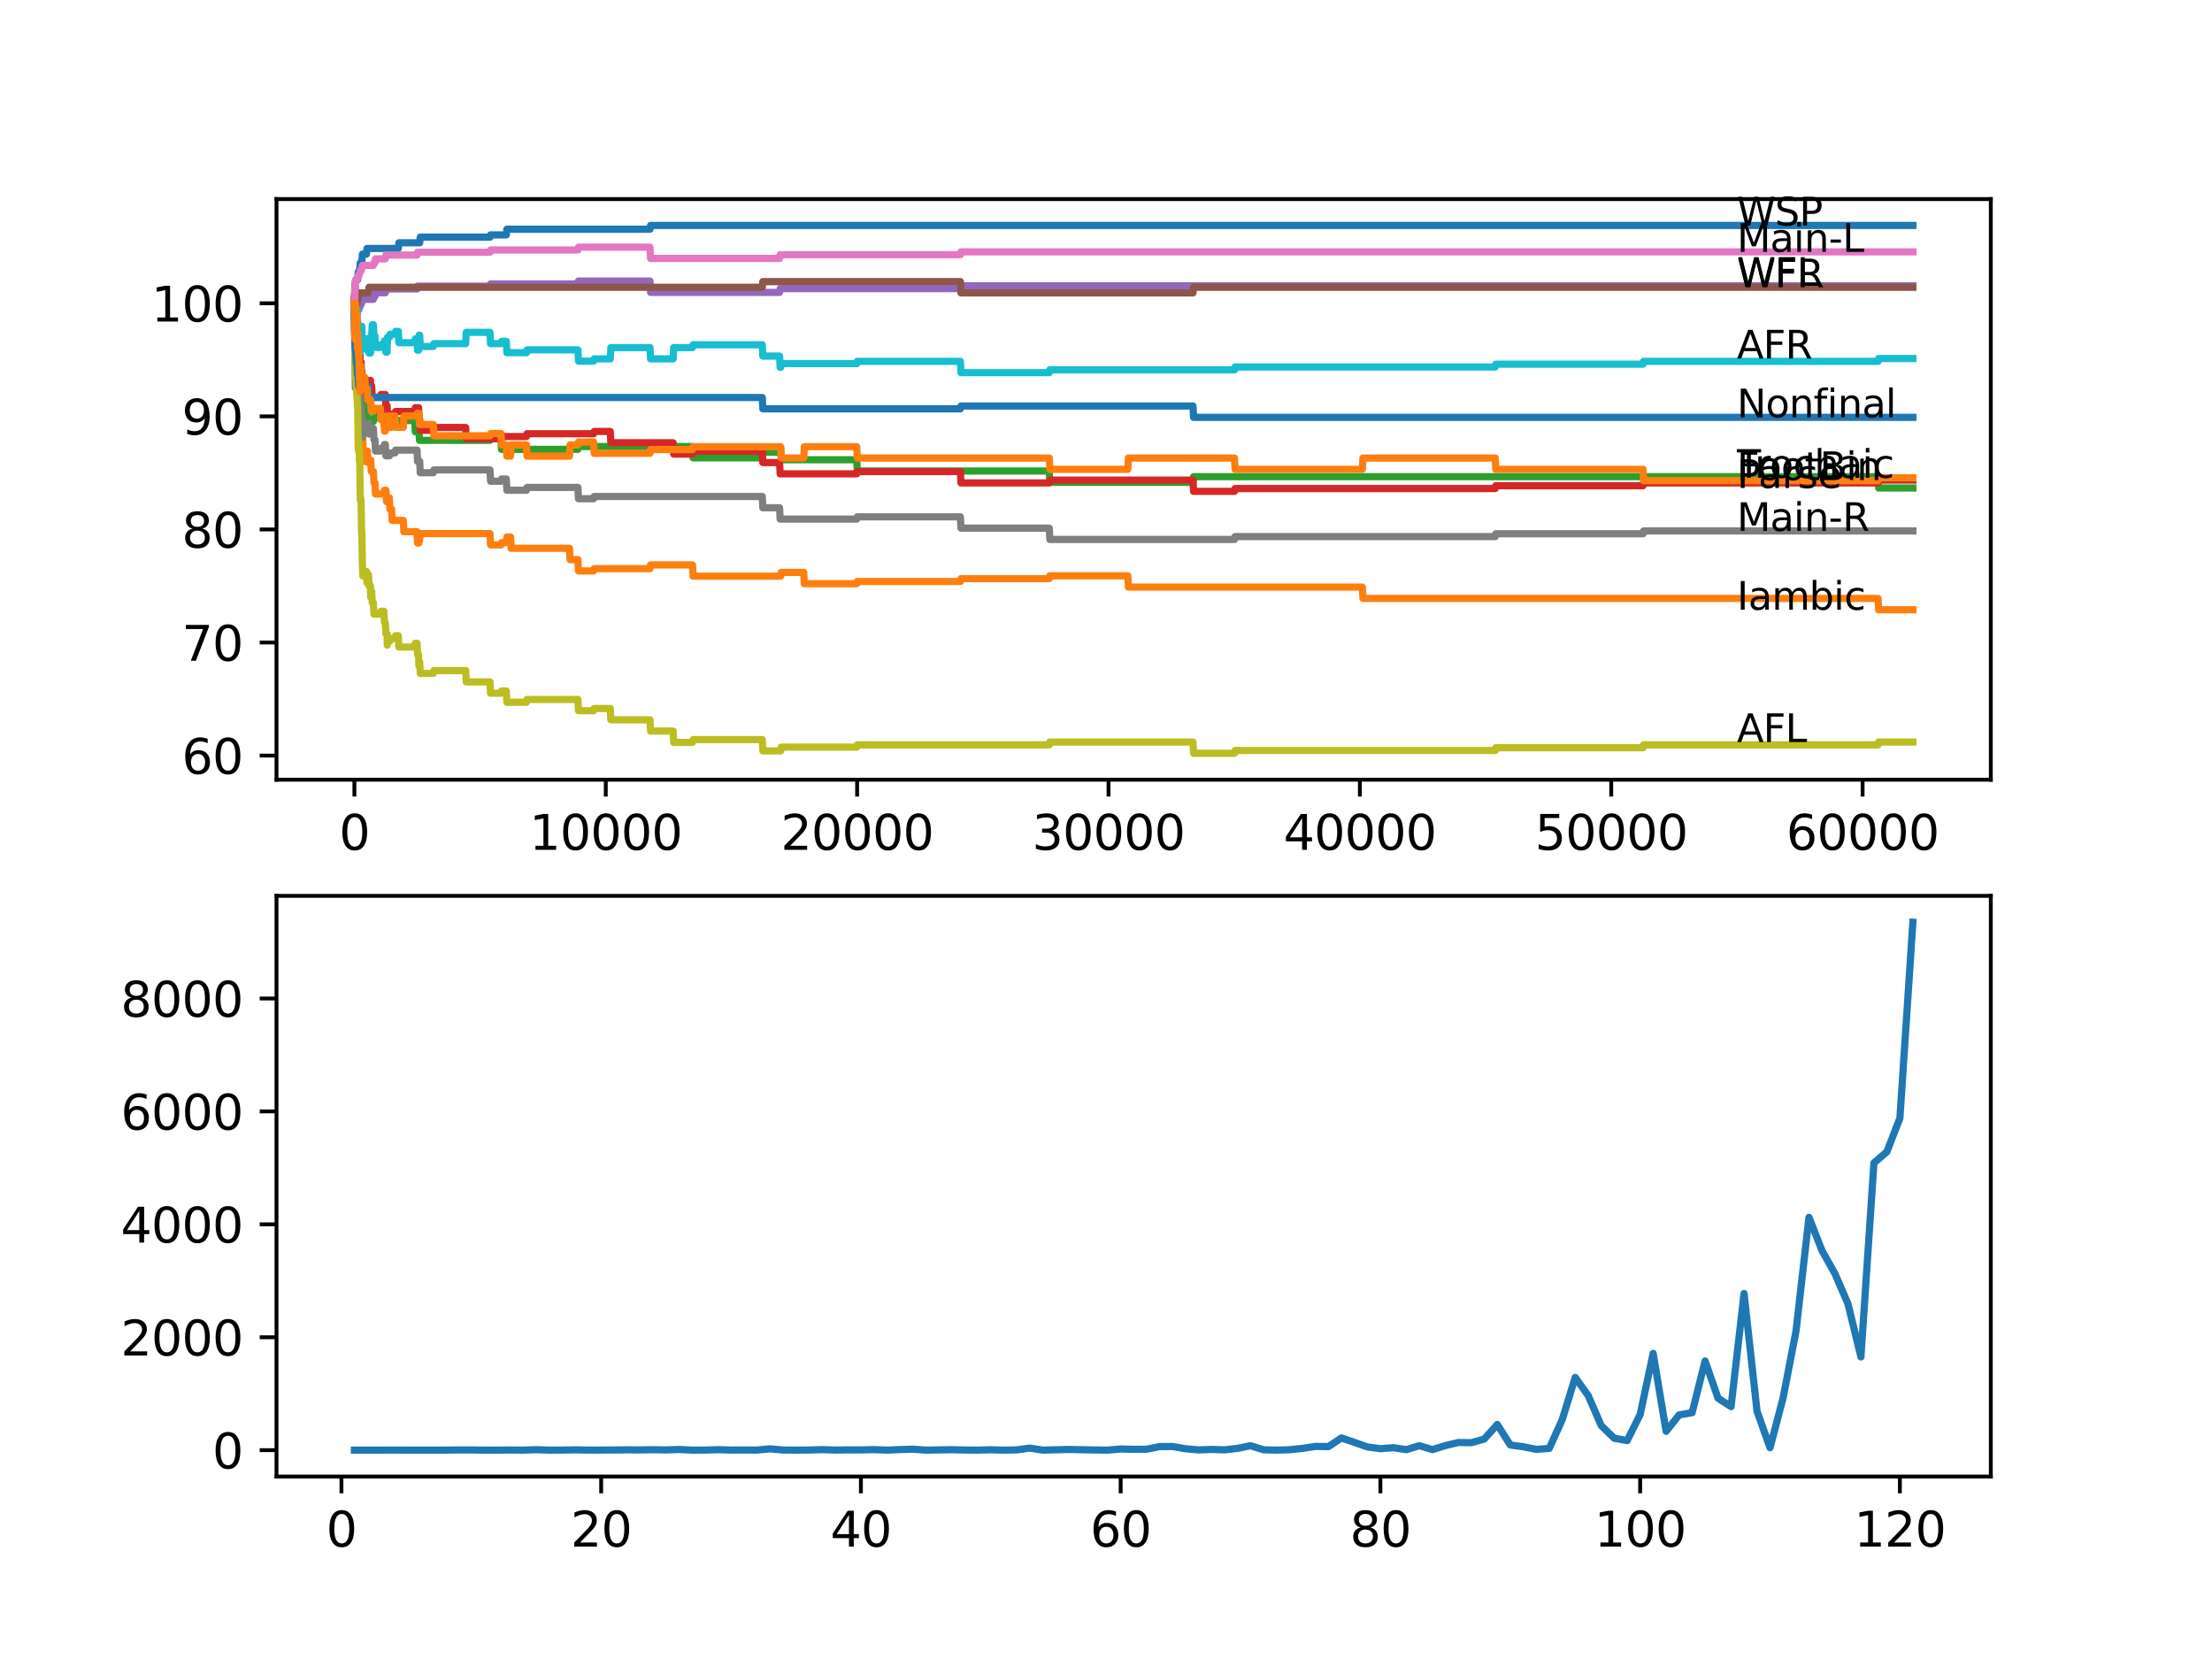 <?xml version="1.0" encoding="utf-8" standalone="no"?>
<!DOCTYPE svg PUBLIC "-//W3C//DTD SVG 1.1//EN"
  "http://www.w3.org/Graphics/SVG/1.1/DTD/svg11.dtd">
<svg xmlns:xlink="http://www.w3.org/1999/xlink" width="460.8pt" height="345.6pt" viewBox="0 0 460.8 345.6" xmlns="http://www.w3.org/2000/svg" version="1.1">
 <defs>
  <style type="text/css">*{stroke-linejoin: round; stroke-linecap: butt}</style>
 </defs>
 <g id="figure_1">
  <g id="patch_1">
   <path d="M 0 345.6 
L 460.8 345.6 
L 460.8 0 
L 0 0 
z
" style="fill: #ffffff"/>
  </g>
  <g id="axes_1">
   <g id="patch_2">
    <path d="M 57.6 162.432 
L 414.72 162.432 
L 414.72 41.472 
L 57.6 41.472 
z
" style="fill: #ffffff"/>
   </g>
   <g id="matplotlib.axis_1">
    <g id="xtick_1">
     <g id="line2d_1">
      <defs>
       <path id="m6dbc48b262" d="M 0 0 
L 0 3.5 
" style="stroke: #000000; stroke-width: 0.8"/>
      </defs>
      <g>
       <use xlink:href="#m6dbc48b262" x="73.827" y="162.432" style="stroke: #000000; stroke-width: 0.8"/>
      </g>
     </g>
     <g id="text_1">
      <!-- 0 -->
      <g transform="translate(70.646 177.03)scale(0.1 -0.1)">
       <defs>
        <path id="DejaVuSans-30" d="M 2034 4250 
Q 1547 4250 1301 3770 
Q 1056 3291 1056 2328 
Q 1056 1369 1301 889 
Q 1547 409 2034 409 
Q 2525 409 2770 889 
Q 3016 1369 3016 2328 
Q 3016 3291 2770 3770 
Q 2525 4250 2034 4250 
z
M 2034 4750 
Q 2819 4750 3233 4129 
Q 3647 3509 3647 2328 
Q 3647 1150 3233 529 
Q 2819 -91 2034 -91 
Q 1250 -91 836 529 
Q 422 1150 422 2328 
Q 422 3509 836 4129 
Q 1250 4750 2034 4750 
z
" transform="scale(0.016)"/>
       </defs>
       <use xlink:href="#DejaVuSans-30"/>
      </g>
     </g>
    </g>
    <g id="xtick_2">
     <g id="line2d_2">
      <g>
       <use xlink:href="#m6dbc48b262" x="126.192" y="162.432" style="stroke: #000000; stroke-width: 0.8"/>
      </g>
     </g>
     <g id="text_2">
      <!-- 10000 -->
      <g transform="translate(110.286 177.03)scale(0.1 -0.1)">
       <defs>
        <path id="DejaVuSans-31" d="M 794 531 
L 1825 531 
L 1825 4091 
L 703 3866 
L 703 4441 
L 1819 4666 
L 2450 4666 
L 2450 531 
L 3481 531 
L 3481 0 
L 794 0 
L 794 531 
z
" transform="scale(0.016)"/>
       </defs>
       <use xlink:href="#DejaVuSans-31"/>
       <use xlink:href="#DejaVuSans-30" x="63.623"/>
       <use xlink:href="#DejaVuSans-30" x="127.246"/>
       <use xlink:href="#DejaVuSans-30" x="190.869"/>
       <use xlink:href="#DejaVuSans-30" x="254.492"/>
      </g>
     </g>
    </g>
    <g id="xtick_3">
     <g id="line2d_3">
      <g>
       <use xlink:href="#m6dbc48b262" x="178.556" y="162.432" style="stroke: #000000; stroke-width: 0.8"/>
      </g>
     </g>
     <g id="text_3">
      <!-- 20000 -->
      <g transform="translate(162.65 177.03)scale(0.1 -0.1)">
       <defs>
        <path id="DejaVuSans-32" d="M 1228 531 
L 3431 531 
L 3431 0 
L 469 0 
L 469 531 
Q 828 903 1448 1529 
Q 2069 2156 2228 2338 
Q 2531 2678 2651 2914 
Q 2772 3150 2772 3378 
Q 2772 3750 2511 3984 
Q 2250 4219 1831 4219 
Q 1534 4219 1204 4116 
Q 875 4013 500 3803 
L 500 4441 
Q 881 4594 1212 4672 
Q 1544 4750 1819 4750 
Q 2544 4750 2975 4387 
Q 3406 4025 3406 3419 
Q 3406 3131 3298 2873 
Q 3191 2616 2906 2266 
Q 2828 2175 2409 1742 
Q 1991 1309 1228 531 
z
" transform="scale(0.016)"/>
       </defs>
       <use xlink:href="#DejaVuSans-32"/>
       <use xlink:href="#DejaVuSans-30" x="63.623"/>
       <use xlink:href="#DejaVuSans-30" x="127.246"/>
       <use xlink:href="#DejaVuSans-30" x="190.869"/>
       <use xlink:href="#DejaVuSans-30" x="254.492"/>
      </g>
     </g>
    </g>
    <g id="xtick_4">
     <g id="line2d_4">
      <g>
       <use xlink:href="#m6dbc48b262" x="230.921" y="162.432" style="stroke: #000000; stroke-width: 0.8"/>
      </g>
     </g>
     <g id="text_4">
      <!-- 30000 -->
      <g transform="translate(215.015 177.03)scale(0.1 -0.1)">
       <defs>
        <path id="DejaVuSans-33" d="M 2597 2516 
Q 3050 2419 3304 2112 
Q 3559 1806 3559 1356 
Q 3559 666 3084 287 
Q 2609 -91 1734 -91 
Q 1441 -91 1130 -33 
Q 819 25 488 141 
L 488 750 
Q 750 597 1062 519 
Q 1375 441 1716 441 
Q 2309 441 2620 675 
Q 2931 909 2931 1356 
Q 2931 1769 2642 2001 
Q 2353 2234 1838 2234 
L 1294 2234 
L 1294 2753 
L 1863 2753 
Q 2328 2753 2575 2939 
Q 2822 3125 2822 3475 
Q 2822 3834 2567 4026 
Q 2313 4219 1838 4219 
Q 1578 4219 1281 4162 
Q 984 4106 628 3988 
L 628 4550 
Q 988 4650 1302 4700 
Q 1616 4750 1894 4750 
Q 2613 4750 3031 4423 
Q 3450 4097 3450 3541 
Q 3450 3153 3228 2886 
Q 3006 2619 2597 2516 
z
" transform="scale(0.016)"/>
       </defs>
       <use xlink:href="#DejaVuSans-33"/>
       <use xlink:href="#DejaVuSans-30" x="63.623"/>
       <use xlink:href="#DejaVuSans-30" x="127.246"/>
       <use xlink:href="#DejaVuSans-30" x="190.869"/>
       <use xlink:href="#DejaVuSans-30" x="254.492"/>
      </g>
     </g>
    </g>
    <g id="xtick_5">
     <g id="line2d_5">
      <g>
       <use xlink:href="#m6dbc48b262" x="283.285" y="162.432" style="stroke: #000000; stroke-width: 0.8"/>
      </g>
     </g>
     <g id="text_5">
      <!-- 40000 -->
      <g transform="translate(267.379 177.03)scale(0.1 -0.1)">
       <defs>
        <path id="DejaVuSans-34" d="M 2419 4116 
L 825 1625 
L 2419 1625 
L 2419 4116 
z
M 2253 4666 
L 3047 4666 
L 3047 1625 
L 3713 1625 
L 3713 1100 
L 3047 1100 
L 3047 0 
L 2419 0 
L 2419 1100 
L 313 1100 
L 313 1709 
L 2253 4666 
z
" transform="scale(0.016)"/>
       </defs>
       <use xlink:href="#DejaVuSans-34"/>
       <use xlink:href="#DejaVuSans-30" x="63.623"/>
       <use xlink:href="#DejaVuSans-30" x="127.246"/>
       <use xlink:href="#DejaVuSans-30" x="190.869"/>
       <use xlink:href="#DejaVuSans-30" x="254.492"/>
      </g>
     </g>
    </g>
    <g id="xtick_6">
     <g id="line2d_6">
      <g>
       <use xlink:href="#m6dbc48b262" x="335.65" y="162.432" style="stroke: #000000; stroke-width: 0.8"/>
      </g>
     </g>
     <g id="text_6">
      <!-- 50000 -->
      <g transform="translate(319.744 177.03)scale(0.1 -0.1)">
       <defs>
        <path id="DejaVuSans-35" d="M 691 4666 
L 3169 4666 
L 3169 4134 
L 1269 4134 
L 1269 2991 
Q 1406 3038 1543 3061 
Q 1681 3084 1819 3084 
Q 2600 3084 3056 2656 
Q 3513 2228 3513 1497 
Q 3513 744 3044 326 
Q 2575 -91 1722 -91 
Q 1428 -91 1123 -41 
Q 819 9 494 109 
L 494 744 
Q 775 591 1075 516 
Q 1375 441 1709 441 
Q 2250 441 2565 725 
Q 2881 1009 2881 1497 
Q 2881 1984 2565 2268 
Q 2250 2553 1709 2553 
Q 1456 2553 1204 2497 
Q 953 2441 691 2322 
L 691 4666 
z
" transform="scale(0.016)"/>
       </defs>
       <use xlink:href="#DejaVuSans-35"/>
       <use xlink:href="#DejaVuSans-30" x="63.623"/>
       <use xlink:href="#DejaVuSans-30" x="127.246"/>
       <use xlink:href="#DejaVuSans-30" x="190.869"/>
       <use xlink:href="#DejaVuSans-30" x="254.492"/>
      </g>
     </g>
    </g>
    <g id="xtick_7">
     <g id="line2d_7">
      <g>
       <use xlink:href="#m6dbc48b262" x="388.014" y="162.432" style="stroke: #000000; stroke-width: 0.8"/>
      </g>
     </g>
     <g id="text_7">
      <!-- 60000 -->
      <g transform="translate(372.108 177.03)scale(0.1 -0.1)">
       <defs>
        <path id="DejaVuSans-36" d="M 2113 2584 
Q 1688 2584 1439 2293 
Q 1191 2003 1191 1497 
Q 1191 994 1439 701 
Q 1688 409 2113 409 
Q 2538 409 2786 701 
Q 3034 994 3034 1497 
Q 3034 2003 2786 2293 
Q 2538 2584 2113 2584 
z
M 3366 4563 
L 3366 3988 
Q 3128 4100 2886 4159 
Q 2644 4219 2406 4219 
Q 1781 4219 1451 3797 
Q 1122 3375 1075 2522 
Q 1259 2794 1537 2939 
Q 1816 3084 2150 3084 
Q 2853 3084 3261 2657 
Q 3669 2231 3669 1497 
Q 3669 778 3244 343 
Q 2819 -91 2113 -91 
Q 1303 -91 875 529 
Q 447 1150 447 2328 
Q 447 3434 972 4092 
Q 1497 4750 2381 4750 
Q 2619 4750 2861 4703 
Q 3103 4656 3366 4563 
z
" transform="scale(0.016)"/>
       </defs>
       <use xlink:href="#DejaVuSans-36"/>
       <use xlink:href="#DejaVuSans-30" x="63.623"/>
       <use xlink:href="#DejaVuSans-30" x="127.246"/>
       <use xlink:href="#DejaVuSans-30" x="190.869"/>
       <use xlink:href="#DejaVuSans-30" x="254.492"/>
      </g>
     </g>
    </g>
   </g>
   <g id="matplotlib.axis_2">
    <g id="ytick_1">
     <g id="line2d_8">
      <defs>
       <path id="mf2c60584d6" d="M 0 0 
L -3.5 0 
" style="stroke: #000000; stroke-width: 0.8"/>
      </defs>
      <g>
       <use xlink:href="#mf2c60584d6" x="57.6" y="157.405" style="stroke: #000000; stroke-width: 0.8"/>
      </g>
     </g>
     <g id="text_8">
      <!-- 60 -->
      <g transform="translate(37.875 161.204)scale(0.1 -0.1)">
       <use xlink:href="#DejaVuSans-36"/>
       <use xlink:href="#DejaVuSans-30" x="63.623"/>
      </g>
     </g>
    </g>
    <g id="ytick_2">
     <g id="line2d_9">
      <g>
       <use xlink:href="#mf2c60584d6" x="57.6" y="133.85" style="stroke: #000000; stroke-width: 0.8"/>
      </g>
     </g>
     <g id="text_9">
      <!-- 70 -->
      <g transform="translate(37.875 137.649)scale(0.1 -0.1)">
       <defs>
        <path id="DejaVuSans-37" d="M 525 4666 
L 3525 4666 
L 3525 4397 
L 1831 0 
L 1172 0 
L 2766 4134 
L 525 4134 
L 525 4666 
z
" transform="scale(0.016)"/>
       </defs>
       <use xlink:href="#DejaVuSans-37"/>
       <use xlink:href="#DejaVuSans-30" x="63.623"/>
      </g>
     </g>
    </g>
    <g id="ytick_3">
     <g id="line2d_10">
      <g>
       <use xlink:href="#mf2c60584d6" x="57.6" y="110.294" style="stroke: #000000; stroke-width: 0.8"/>
      </g>
     </g>
     <g id="text_10">
      <!-- 80 -->
      <g transform="translate(37.875 114.094)scale(0.1 -0.1)">
       <defs>
        <path id="DejaVuSans-38" d="M 2034 2216 
Q 1584 2216 1326 1975 
Q 1069 1734 1069 1313 
Q 1069 891 1326 650 
Q 1584 409 2034 409 
Q 2484 409 2743 651 
Q 3003 894 3003 1313 
Q 3003 1734 2745 1975 
Q 2488 2216 2034 2216 
z
M 1403 2484 
Q 997 2584 770 2862 
Q 544 3141 544 3541 
Q 544 4100 942 4425 
Q 1341 4750 2034 4750 
Q 2731 4750 3128 4425 
Q 3525 4100 3525 3541 
Q 3525 3141 3298 2862 
Q 3072 2584 2669 2484 
Q 3125 2378 3379 2068 
Q 3634 1759 3634 1313 
Q 3634 634 3220 271 
Q 2806 -91 2034 -91 
Q 1263 -91 848 271 
Q 434 634 434 1313 
Q 434 1759 690 2068 
Q 947 2378 1403 2484 
z
M 1172 3481 
Q 1172 3119 1398 2916 
Q 1625 2713 2034 2713 
Q 2441 2713 2670 2916 
Q 2900 3119 2900 3481 
Q 2900 3844 2670 4047 
Q 2441 4250 2034 4250 
Q 1625 4250 1398 4047 
Q 1172 3844 1172 3481 
z
" transform="scale(0.016)"/>
       </defs>
       <use xlink:href="#DejaVuSans-38"/>
       <use xlink:href="#DejaVuSans-30" x="63.623"/>
      </g>
     </g>
    </g>
    <g id="ytick_4">
     <g id="line2d_11">
      <g>
       <use xlink:href="#mf2c60584d6" x="57.6" y="86.739" style="stroke: #000000; stroke-width: 0.8"/>
      </g>
     </g>
     <g id="text_11">
      <!-- 90 -->
      <g transform="translate(37.875 90.538)scale(0.1 -0.1)">
       <defs>
        <path id="DejaVuSans-39" d="M 703 97 
L 703 672 
Q 941 559 1184 500 
Q 1428 441 1663 441 
Q 2288 441 2617 861 
Q 2947 1281 2994 2138 
Q 2813 1869 2534 1725 
Q 2256 1581 1919 1581 
Q 1219 1581 811 2004 
Q 403 2428 403 3163 
Q 403 3881 828 4315 
Q 1253 4750 1959 4750 
Q 2769 4750 3195 4129 
Q 3622 3509 3622 2328 
Q 3622 1225 3098 567 
Q 2575 -91 1691 -91 
Q 1453 -91 1209 -44 
Q 966 3 703 97 
z
M 1959 2075 
Q 2384 2075 2632 2365 
Q 2881 2656 2881 3163 
Q 2881 3666 2632 3958 
Q 2384 4250 1959 4250 
Q 1534 4250 1286 3958 
Q 1038 3666 1038 3163 
Q 1038 2656 1286 2365 
Q 1534 2075 1959 2075 
z
" transform="scale(0.016)"/>
       </defs>
       <use xlink:href="#DejaVuSans-39"/>
       <use xlink:href="#DejaVuSans-30" x="63.623"/>
      </g>
     </g>
    </g>
    <g id="ytick_5">
     <g id="line2d_12">
      <g>
       <use xlink:href="#mf2c60584d6" x="57.6" y="63.184" style="stroke: #000000; stroke-width: 0.8"/>
      </g>
     </g>
     <g id="text_12">
      <!-- 100 -->
      <g transform="translate(31.512 66.983)scale(0.1 -0.1)">
       <use xlink:href="#DejaVuSans-31"/>
       <use xlink:href="#DejaVuSans-30" x="63.623"/>
       <use xlink:href="#DejaVuSans-30" x="127.246"/>
      </g>
     </g>
    </g>
   </g>
   <g id="line2d_13">
    <path d="M 73.833 62.399 
L 73.843 62.399 
L 73.974 59.062 
L 74 59.062 
L 74.115 58.277 
L 74.513 58.277 
L 74.639 56.628 
L 74.765 56.628 
L 74.88 56.157 
L 74.932 56.157 
L 75.048 54.783 
L 75.257 54.783 
L 75.372 54.312 
L 75.388 54.312 
L 75.508 52.938 
L 76.341 52.938 
L 76.456 51.76 
L 82.981 51.76 
L 83.096 50.582 
L 87.432 50.582 
L 87.547 49.404 
L 102.078 49.404 
L 102.193 48.933 
L 105.471 48.933 
L 105.587 47.755 
L 135.408 47.755 
L 135.523 46.97 
L 398.487 46.97 
L 398.487 46.97 
" clip-path="url(#p2b1408f2a0)" style="fill: none; stroke: #1f77b4; stroke-width: 1.5; stroke-linecap: square"/>
   </g>
   <g id="line2d_14">
    <path d="M 73.833 63.184 
L 73.838 62.006 
L 73.864 69.073 
L 73.927 66.128 
L 74.047 72.41 
L 74.053 72.41 
L 74.173 78.691 
L 74.184 78.691 
L 74.288 77.906 
L 74.372 82.146 
L 74.403 81.557 
L 74.498 81.557 
L 74.519 83.913 
L 74.608 82.264 
L 74.623 82.264 
L 74.65 81.793 
L 74.655 84.148 
L 74.718 83.363 
L 74.765 83.363 
L 74.885 82.421 
L 74.89 82.421 
L 75.011 88.702 
L 75.021 88.702 
L 75.137 91.058 
L 75.215 91.058 
L 75.33 89.801 
L 75.388 89.801 
L 75.393 92.157 
L 75.498 91.372 
L 75.582 91.372 
L 75.702 96.083 
L 76.001 96.083 
L 76.116 95.612 
L 76.341 95.612 
L 76.456 94.434 
L 76.498 94.434 
L 76.566 93.963 
L 76.571 96.318 
L 76.587 96.318 
L 76.598 96.318 
L 76.713 95.847 
L 77.221 95.847 
L 77.336 98.203 
L 77.781 98.203 
L 77.896 100.558 
L 78.111 100.558 
L 78.226 102.914 
L 79.97 102.914 
L 80.085 102.129 
L 80.404 102.129 
L 80.52 104.484 
L 80.682 104.484 
L 80.797 103.699 
L 81.101 103.699 
L 81.216 106.055 
L 81.577 106.055 
L 81.693 108.41 
L 84.018 108.41 
L 84.133 110.766 
L 86.877 110.766 
L 86.992 113.121 
L 87.269 113.121 
L 87.385 112.336 
L 87.432 112.336 
L 87.547 111.158 
L 102.078 111.158 
L 102.193 113.514 
L 104.361 113.514 
L 104.476 113.043 
L 105.471 113.043 
L 105.587 111.865 
L 106.362 111.865 
L 106.477 114.22 
L 118.641 114.22 
L 118.756 116.576 
L 120.39 116.576 
L 120.505 118.931 
L 123.663 118.931 
L 123.778 118.46 
L 135.408 118.46 
L 135.523 117.675 
L 144.263 117.675 
L 144.378 120.031 
L 162.632 120.031 
L 162.748 119.245 
L 167.439 119.245 
L 167.555 121.601 
L 178.473 121.601 
L 178.588 121.13 
L 200.068 121.13 
L 200.183 120.541 
L 218.584 120.541 
L 218.699 119.952 
L 234.948 119.952 
L 235.063 122.308 
L 283.809 122.308 
L 283.924 124.663 
L 391.235 124.663 
L 391.35 127.019 
L 398.487 127.019 
L 398.487 127.019 
" clip-path="url(#p2b1408f2a0)" style="fill: none; stroke: #ff7f0e; stroke-width: 1.5; stroke-linecap: square"/>
   </g>
   <g id="line2d_15">
    <path d="M 73.833 62.399 
L 73.843 62.399 
L 73.859 61.614 
L 73.869 66.325 
L 73.937 64.165 
L 73.943 64.165 
L 74.074 73.195 
L 74.084 73.195 
L 74.184 71.428 
L 74.189 73.784 
L 74.273 73.784 
L 74.346 76.139 
L 74.383 74.373 
L 74.513 74.373 
L 74.519 73.902 
L 74.524 76.257 
L 74.613 75.079 
L 74.623 75.079 
L 74.744 79.79 
L 74.765 79.79 
L 74.859 79.319 
L 74.89 81.675 
L 74.969 79.516 
L 74.995 79.516 
L 75.116 84.227 
L 75.257 84.227 
L 75.372 83.756 
L 75.388 83.756 
L 75.508 82.382 
L 75.582 82.382 
L 75.697 81.91 
L 76.001 81.91 
L 76.116 84.266 
L 76.472 84.266 
L 76.587 86.621 
L 76.598 86.621 
L 76.713 88.977 
L 76.765 88.977 
L 76.88 87.799 
L 77.781 87.799 
L 77.896 87.21 
L 78.111 87.21 
L 78.226 86.425 
L 80.682 86.425 
L 80.797 88.781 
L 82.981 88.781 
L 83.096 87.603 
L 86.4 87.603 
L 86.515 89.958 
L 86.877 89.958 
L 86.992 89.37 
L 87.269 89.37 
L 87.385 91.725 
L 102.078 91.725 
L 102.193 91.254 
L 104.361 91.254 
L 104.476 93.61 
L 120.39 93.61 
L 120.505 93.021 
L 144.263 93.021 
L 144.378 95.376 
L 158.794 95.376 
L 158.909 94.198 
L 162.402 94.198 
L 162.517 93.413 
L 162.632 93.413 
L 162.748 95.769 
L 178.473 95.769 
L 178.588 98.124 
L 218.584 98.124 
L 218.699 100.48 
L 248.526 100.48 
L 248.641 99.302 
L 391.235 99.302 
L 391.35 101.658 
L 398.487 101.658 
L 398.487 101.658 
" clip-path="url(#p2b1408f2a0)" style="fill: none; stroke: #2ca02c; stroke-width: 1.5; stroke-linecap: square"/>
   </g>
   <g id="line2d_16">
    <path d="M 73.833 63.184 
L 73.838 65.54 
L 73.869 62.791 
L 73.943 62.791 
L 73.995 62.203 
L 74 64.558 
L 74.037 64.558 
L 74.053 64.558 
L 74.168 64.165 
L 74.205 64.165 
L 74.288 68.877 
L 74.32 68.091 
L 74.335 68.091 
L 74.372 67.031 
L 74.377 69.387 
L 74.43 69.387 
L 74.519 69.387 
L 74.534 68.916 
L 74.54 71.271 
L 74.587 71.271 
L 74.623 73.627 
L 74.702 73.156 
L 74.817 72.567 
L 74.859 72.567 
L 74.864 72.096 
L 74.87 74.451 
L 74.953 73.666 
L 74.99 73.666 
L 74.995 76.022 
L 75.1 75.433 
L 75.22 75.433 
L 75.325 77.788 
L 75.33 77.199 
L 75.367 77.199 
L 75.482 79.555 
L 75.503 79.555 
L 75.582 81.91 
L 75.618 81.439 
L 76.001 81.439 
L 76.116 80.968 
L 76.472 80.968 
L 76.587 79.712 
L 76.598 79.712 
L 76.713 79.241 
L 77.179 79.241 
L 77.215 81.596 
L 77.289 80.419 
L 77.43 80.419 
L 77.545 82.774 
L 79.247 82.774 
L 79.362 82.185 
L 80.268 82.185 
L 80.384 84.541 
L 80.635 84.541 
L 80.75 86.896 
L 81.153 86.896 
L 81.268 86.307 
L 82.29 86.307 
L 82.405 85.719 
L 86.4 85.719 
L 86.515 84.933 
L 87.196 84.933 
L 87.311 87.289 
L 87.432 87.289 
L 87.547 89.644 
L 90.265 89.644 
L 90.38 89.056 
L 97.014 89.056 
L 97.13 91.411 
L 104.361 91.411 
L 104.476 90.94 
L 109.666 90.94 
L 109.781 90.351 
L 123.663 90.351 
L 123.778 89.88 
L 127.135 89.88 
L 127.25 92.235 
L 140.226 92.235 
L 140.341 94.591 
L 144.263 94.591 
L 144.378 94.002 
L 158.794 94.002 
L 158.909 96.358 
L 162.402 96.358 
L 162.517 98.713 
L 178.473 98.713 
L 178.588 98.242 
L 200.068 98.242 
L 200.183 100.598 
L 218.584 100.598 
L 218.699 100.009 
L 248.526 100.009 
L 248.641 102.364 
L 257.171 102.364 
L 257.286 101.775 
L 311.484 101.775 
L 311.599 101.186 
L 342.274 101.186 
L 342.389 100.598 
L 391.235 100.598 
L 391.35 100.009 
L 398.487 100.009 
L 398.487 100.009 
" clip-path="url(#p2b1408f2a0)" style="fill: none; stroke: #d62728; stroke-width: 1.5; stroke-linecap: square"/>
   </g>
   <g id="line2d_17">
    <path d="M 73.833 63.184 
L 73.948 63.184 
L 74.063 65.54 
L 74.372 65.54 
L 74.487 64.951 
L 74.513 64.951 
L 74.629 64.48 
L 74.765 64.48 
L 74.88 64.008 
L 74.948 64.008 
L 75.063 63.42 
L 75.257 63.42 
L 75.372 62.948 
L 75.388 62.948 
L 75.503 62.36 
L 77.781 62.36 
L 77.896 61.771 
L 78.111 61.771 
L 78.226 60.986 
L 80.268 60.986 
L 80.384 60.2 
L 86.877 60.2 
L 86.992 59.611 
L 102.078 59.611 
L 102.193 59.14 
L 120.39 59.14 
L 120.505 58.551 
L 135.408 58.551 
L 135.523 60.907 
L 162.402 60.907 
L 162.517 60.122 
L 200.068 60.122 
L 200.183 59.533 
L 398.487 59.533 
L 398.487 59.533 
" clip-path="url(#p2b1408f2a0)" style="fill: none; stroke: #9467bd; stroke-width: 1.5; stroke-linecap: square"/>
   </g>
   <g id="line2d_18">
    <path d="M 73.833 62.399 
L 73.953 59.651 
L 73.995 59.651 
L 74.053 64.362 
L 74.115 63.969 
L 74.231 63.38 
L 74.346 63.38 
L 74.461 62.203 
L 74.587 62.203 
L 74.702 61.025 
L 76.765 61.025 
L 76.88 59.847 
L 158.794 59.847 
L 158.909 58.669 
L 200.068 58.669 
L 200.183 61.025 
L 248.526 61.025 
L 248.641 59.847 
L 398.487 59.847 
L 398.487 59.847 
" clip-path="url(#p2b1408f2a0)" style="fill: none; stroke: #8c564b; stroke-width: 1.5; stroke-linecap: square"/>
   </g>
   <g id="line2d_19">
    <path d="M 73.833 63.184 
L 73.854 63.184 
L 74.006 58.473 
L 74.372 58.473 
L 74.487 57.884 
L 74.513 57.884 
L 74.629 57.413 
L 74.765 57.413 
L 74.88 56.942 
L 74.948 56.942 
L 75.063 56.353 
L 75.257 56.353 
L 75.372 55.882 
L 75.388 55.882 
L 75.503 55.293 
L 77.781 55.293 
L 77.896 54.704 
L 78.111 54.704 
L 78.226 53.919 
L 80.268 53.919 
L 80.384 53.134 
L 86.877 53.134 
L 86.992 52.545 
L 102.078 52.545 
L 102.193 52.074 
L 120.39 52.074 
L 120.505 51.485 
L 135.408 51.485 
L 135.523 53.84 
L 162.402 53.84 
L 162.517 53.055 
L 200.068 53.055 
L 200.183 52.466 
L 398.487 52.466 
L 398.487 52.466 
" clip-path="url(#p2b1408f2a0)" style="fill: none; stroke: #e377c2; stroke-width: 1.5; stroke-linecap: square"/>
   </g>
   <g id="line2d_20">
    <path d="M 73.833 65.54 
L 73.838 65.54 
L 73.854 64.951 
L 73.88 69.662 
L 73.896 69.662 
L 74.026 80.85 
L 74.053 80.85 
L 74.173 79.869 
L 74.273 79.869 
L 74.372 76.846 
L 74.388 79.202 
L 74.513 79.202 
L 74.623 82.264 
L 74.629 81.793 
L 74.702 81.793 
L 74.765 81.204 
L 74.77 83.559 
L 74.796 83.559 
L 74.859 83.559 
L 74.932 81.91 
L 74.938 84.266 
L 74.948 84.266 
L 75.063 86.621 
L 75.215 86.621 
L 75.257 84.659 
L 75.262 87.014 
L 75.32 87.014 
L 75.325 87.014 
L 75.388 86.425 
L 75.398 91.136 
L 75.503 91.136 
L 75.618 89.487 
L 76.001 89.487 
L 76.116 89.016 
L 76.498 89.016 
L 76.619 88.074 
L 76.765 88.074 
L 76.88 90.43 
L 77.215 90.43 
L 77.336 89.252 
L 77.781 89.252 
L 77.896 91.607 
L 78.111 91.607 
L 78.226 93.963 
L 79.247 93.963 
L 79.362 93.374 
L 79.97 93.374 
L 80.085 92.589 
L 80.268 92.589 
L 80.384 94.944 
L 81.153 94.944 
L 81.268 94.355 
L 82.29 94.355 
L 82.405 93.767 
L 86.877 93.767 
L 86.992 96.122 
L 87.432 96.122 
L 87.547 98.478 
L 90.265 98.478 
L 90.38 97.889 
L 102.078 97.889 
L 102.193 100.244 
L 104.361 100.244 
L 104.476 99.773 
L 105.471 99.773 
L 105.587 102.129 
L 109.666 102.129 
L 109.781 101.54 
L 120.39 101.54 
L 120.505 103.895 
L 123.663 103.895 
L 123.778 103.424 
L 158.794 103.424 
L 158.909 105.78 
L 162.402 105.78 
L 162.517 108.135 
L 178.473 108.135 
L 178.588 107.664 
L 200.068 107.664 
L 200.183 110.02 
L 218.584 110.02 
L 218.699 112.375 
L 257.171 112.375 
L 257.286 111.786 
L 311.484 111.786 
L 311.599 111.197 
L 342.274 111.197 
L 342.389 110.609 
L 398.487 110.609 
L 398.487 110.609 
" clip-path="url(#p2b1408f2a0)" style="fill: none; stroke: #7f7f7f; stroke-width: 1.5; stroke-linecap: square"/>
   </g>
   <g id="line2d_21">
    <path d="M 73.833 65.54 
L 73.964 76.336 
L 74 76.336 
L 74.053 78.691 
L 74.11 76.336 
L 74.115 76.336 
L 74.231 80.262 
L 74.273 80.262 
L 74.278 79.476 
L 74.351 82.931 
L 74.367 82.342 
L 74.372 82.342 
L 74.487 84.698 
L 74.513 84.698 
L 74.623 93.649 
L 74.639 93.178 
L 74.702 93.178 
L 74.765 91.804 
L 74.77 94.159 
L 74.801 94.159 
L 74.859 94.159 
L 74.864 93.688 
L 74.87 96.044 
L 74.932 95.258 
L 75.058 104.092 
L 75.215 104.092 
L 75.325 111.158 
L 75.336 110.569 
L 75.367 110.569 
L 75.493 117.636 
L 75.503 117.636 
L 75.582 119.991 
L 75.618 119.52 
L 76.001 119.52 
L 76.116 119.049 
L 76.341 119.049 
L 76.456 121.405 
L 76.472 121.405 
L 76.587 120.148 
L 76.598 120.148 
L 76.713 119.677 
L 76.765 119.677 
L 76.88 122.033 
L 77.179 122.033 
L 77.215 124.388 
L 77.289 123.211 
L 77.43 123.211 
L 77.545 125.566 
L 77.781 125.566 
L 77.896 127.922 
L 79.247 127.922 
L 79.362 127.333 
L 79.97 127.333 
L 80.085 129.688 
L 80.268 129.688 
L 80.384 132.044 
L 80.635 132.044 
L 80.682 134.399 
L 80.745 133.614 
L 81.153 133.614 
L 81.268 133.025 
L 82.29 133.025 
L 82.405 132.436 
L 82.981 132.436 
L 83.096 134.792 
L 86.4 134.792 
L 86.515 134.007 
L 86.877 134.007 
L 86.992 136.362 
L 87.196 136.362 
L 87.269 138.718 
L 87.306 137.933 
L 87.432 137.933 
L 87.547 140.288 
L 90.265 140.288 
L 90.38 139.699 
L 97.014 139.699 
L 97.13 142.055 
L 102.078 142.055 
L 102.193 144.41 
L 104.361 144.41 
L 104.476 143.939 
L 105.471 143.939 
L 105.587 146.295 
L 109.666 146.295 
L 109.781 145.706 
L 120.39 145.706 
L 120.505 148.061 
L 123.663 148.061 
L 123.778 147.59 
L 127.135 147.59 
L 127.25 149.946 
L 135.408 149.946 
L 135.523 152.301 
L 140.226 152.301 
L 140.341 154.657 
L 144.263 154.657 
L 144.378 154.068 
L 158.794 154.068 
L 158.909 156.423 
L 162.632 156.423 
L 162.748 155.638 
L 178.473 155.638 
L 178.588 155.167 
L 218.584 155.167 
L 218.699 154.578 
L 248.526 154.578 
L 248.641 156.934 
L 257.171 156.934 
L 257.286 156.345 
L 311.484 156.345 
L 311.599 155.756 
L 342.274 155.756 
L 342.389 155.167 
L 391.235 155.167 
L 391.35 154.578 
L 398.487 154.578 
L 398.487 154.578 
" clip-path="url(#p2b1408f2a0)" style="fill: none; stroke: #bcbd22; stroke-width: 1.5; stroke-linecap: square"/>
   </g>
   <g id="line2d_22">
    <path d="M 73.833 65.54 
L 73.927 69.858 
L 73.869 65.147 
L 73.948 68.484 
L 73.995 68.484 
L 74.053 73.195 
L 74.11 72.017 
L 74.115 72.017 
L 74.257 68.288 
L 74.273 68.288 
L 74.372 64.48 
L 74.393 66.835 
L 74.513 66.835 
L 74.623 69.897 
L 74.629 69.426 
L 74.702 69.426 
L 74.765 68.052 
L 74.77 70.408 
L 74.801 70.408 
L 74.859 70.408 
L 74.932 68.759 
L 74.938 71.114 
L 74.948 71.114 
L 74.99 73.47 
L 75 70.525 
L 75.053 70.525 
L 75.215 70.525 
L 75.257 68.562 
L 75.262 70.918 
L 75.32 70.918 
L 75.325 70.918 
L 75.388 67.974 
L 75.398 72.685 
L 75.419 72.685 
L 75.503 72.685 
L 75.618 71.036 
L 76.001 71.036 
L 76.116 70.565 
L 76.341 70.565 
L 76.456 72.92 
L 76.472 72.92 
L 76.587 71.664 
L 76.598 71.664 
L 76.713 71.193 
L 76.765 71.193 
L 76.88 73.548 
L 77.179 73.548 
L 77.294 70.015 
L 77.43 70.015 
L 77.545 67.66 
L 77.781 67.66 
L 77.896 70.015 
L 78.111 70.015 
L 78.226 72.371 
L 79.247 72.371 
L 79.362 71.782 
L 79.97 71.782 
L 80.085 70.997 
L 80.268 70.997 
L 80.384 73.352 
L 80.635 73.352 
L 80.75 70.211 
L 81.153 70.211 
L 81.268 69.622 
L 82.29 69.622 
L 82.405 69.034 
L 82.981 69.034 
L 83.096 71.389 
L 86.4 71.389 
L 86.515 70.604 
L 86.877 70.604 
L 86.992 72.959 
L 87.196 72.959 
L 87.311 69.819 
L 87.432 69.819 
L 87.547 72.174 
L 90.265 72.174 
L 90.38 71.585 
L 97.014 71.585 
L 97.13 69.23 
L 102.078 69.23 
L 102.193 71.585 
L 104.361 71.585 
L 104.476 71.114 
L 105.471 71.114 
L 105.587 73.47 
L 109.666 73.47 
L 109.781 72.881 
L 120.39 72.881 
L 120.505 75.236 
L 123.663 75.236 
L 123.778 74.765 
L 127.135 74.765 
L 127.25 72.41 
L 135.408 72.41 
L 135.523 74.765 
L 140.226 74.765 
L 140.341 72.41 
L 144.263 72.41 
L 144.378 71.821 
L 158.794 71.821 
L 158.909 74.176 
L 162.402 74.176 
L 162.517 76.532 
L 162.632 76.532 
L 162.748 75.747 
L 178.473 75.747 
L 178.588 75.276 
L 200.068 75.276 
L 200.183 77.631 
L 218.584 77.631 
L 218.699 77.042 
L 257.171 77.042 
L 257.286 76.453 
L 311.484 76.453 
L 311.599 75.865 
L 342.274 75.865 
L 342.389 75.276 
L 391.235 75.276 
L 391.35 74.687 
L 398.487 74.687 
L 398.487 74.687 
" clip-path="url(#p2b1408f2a0)" style="fill: none; stroke: #17becf; stroke-width: 1.5; stroke-linecap: square"/>
   </g>
   <g id="line2d_23">
    <path d="M 73.833 65.54 
L 73.958 72.606 
L 73.995 72.606 
L 74.053 71.036 
L 74.058 73.391 
L 74.1 73.391 
L 74.115 73.391 
L 74.231 75.747 
L 74.346 75.747 
L 74.461 78.102 
L 74.587 78.102 
L 74.702 80.458 
L 76.765 80.458 
L 76.88 82.813 
L 158.794 82.813 
L 158.909 85.169 
L 200.068 85.169 
L 200.183 84.58 
L 248.526 84.58 
L 248.641 86.936 
L 398.487 86.936 
L 398.487 86.936 
" clip-path="url(#p2b1408f2a0)" style="fill: none; stroke: #1f77b4; stroke-width: 1.5; stroke-linecap: square"/>
   </g>
   <g id="line2d_24">
    <path d="M 73.833 63.184 
L 73.854 63.184 
L 73.948 70.643 
L 73.974 69.465 
L 73.995 69.465 
L 74.053 63.184 
L 74.115 65.54 
L 74.142 67.895 
L 74.225 65.54 
L 74.335 65.54 
L 74.461 72.606 
L 74.498 72.606 
L 74.519 69.779 
L 74.608 72.135 
L 74.623 72.135 
L 74.739 74.491 
L 74.765 74.491 
L 74.885 79.202 
L 74.948 79.202 
L 74.953 81.557 
L 75.027 76.257 
L 75.048 76.257 
L 75.215 76.257 
L 75.336 80.968 
L 75.671 80.968 
L 75.786 78.613 
L 76.001 78.613 
L 76.116 80.968 
L 76.498 80.968 
L 76.613 83.324 
L 77.215 83.324 
L 77.331 85.679 
L 77.781 85.679 
L 77.896 85.09 
L 79.247 85.09 
L 79.362 87.446 
L 79.97 87.446 
L 80.085 89.801 
L 80.268 89.801 
L 80.384 89.016 
L 80.404 89.016 
L 80.52 86.661 
L 80.682 86.661 
L 80.797 89.016 
L 81.101 89.016 
L 81.153 86.661 
L 81.211 89.016 
L 81.577 89.016 
L 81.693 86.661 
L 82.29 86.661 
L 82.405 89.016 
L 84.018 89.016 
L 84.133 86.661 
L 86.877 86.661 
L 86.992 86.072 
L 87.269 86.072 
L 87.385 88.427 
L 90.265 88.427 
L 90.38 90.783 
L 102.078 90.783 
L 102.193 90.312 
L 104.361 90.312 
L 104.476 92.667 
L 105.471 92.667 
L 105.587 95.023 
L 106.362 95.023 
L 106.477 92.667 
L 109.666 92.667 
L 109.781 95.023 
L 118.641 95.023 
L 118.756 92.667 
L 120.39 92.667 
L 120.505 92.078 
L 123.663 92.078 
L 123.778 94.434 
L 135.408 94.434 
L 135.523 93.649 
L 144.263 93.649 
L 144.378 93.06 
L 162.632 93.06 
L 162.748 95.415 
L 167.439 95.415 
L 167.555 93.06 
L 178.473 93.06 
L 178.588 95.415 
L 218.584 95.415 
L 218.699 97.771 
L 234.948 97.771 
L 235.063 95.415 
L 257.171 95.415 
L 257.286 97.771 
L 283.809 97.771 
L 283.924 95.415 
L 311.484 95.415 
L 311.599 97.771 
L 342.274 97.771 
L 342.389 100.126 
L 391.235 100.126 
L 391.35 99.538 
L 398.487 99.538 
L 398.487 99.538 
" clip-path="url(#p2b1408f2a0)" style="fill: none; stroke: #ff7f0e; stroke-width: 1.5; stroke-linecap: square"/>
   </g>
   <g id="patch_3">
    <path d="M 57.6 162.432 
L 57.6 41.472 
" style="fill: none; stroke: #000000; stroke-width: 0.8; stroke-linejoin: miter; stroke-linecap: square"/>
   </g>
   <g id="patch_4">
    <path d="M 414.72 162.432 
L 414.72 41.472 
" style="fill: none; stroke: #000000; stroke-width: 0.8; stroke-linejoin: miter; stroke-linecap: square"/>
   </g>
   <g id="patch_5">
    <path d="M 57.6 162.432 
L 414.72 162.432 
" style="fill: none; stroke: #000000; stroke-width: 0.8; stroke-linejoin: miter; stroke-linecap: square"/>
   </g>
   <g id="patch_6">
    <path d="M 57.6 41.472 
L 414.72 41.472 
" style="fill: none; stroke: #000000; stroke-width: 0.8; stroke-linejoin: miter; stroke-linecap: square"/>
   </g>
   <g id="text_13">
    <!-- WSP -->
    <g transform="translate(361.832 46.97)scale(0.08 -0.08)">
     <defs>
      <path id="DejaVuSans-57" d="M 213 4666 
L 850 4666 
L 1831 722 
L 2809 4666 
L 3519 4666 
L 4500 722 
L 5478 4666 
L 6119 4666 
L 4947 0 
L 4153 0 
L 3169 4050 
L 2175 0 
L 1381 0 
L 213 4666 
z
" transform="scale(0.016)"/>
      <path id="DejaVuSans-53" d="M 3425 4513 
L 3425 3897 
Q 3066 4069 2747 4153 
Q 2428 4238 2131 4238 
Q 1616 4238 1336 4038 
Q 1056 3838 1056 3469 
Q 1056 3159 1242 3001 
Q 1428 2844 1947 2747 
L 2328 2669 
Q 3034 2534 3370 2195 
Q 3706 1856 3706 1288 
Q 3706 609 3251 259 
Q 2797 -91 1919 -91 
Q 1588 -91 1214 -16 
Q 841 59 441 206 
L 441 856 
Q 825 641 1194 531 
Q 1563 422 1919 422 
Q 2459 422 2753 634 
Q 3047 847 3047 1241 
Q 3047 1584 2836 1778 
Q 2625 1972 2144 2069 
L 1759 2144 
Q 1053 2284 737 2584 
Q 422 2884 422 3419 
Q 422 4038 858 4394 
Q 1294 4750 2059 4750 
Q 2388 4750 2728 4690 
Q 3069 4631 3425 4513 
z
" transform="scale(0.016)"/>
      <path id="DejaVuSans-50" d="M 1259 4147 
L 1259 2394 
L 2053 2394 
Q 2494 2394 2734 2622 
Q 2975 2850 2975 3272 
Q 2975 3691 2734 3919 
Q 2494 4147 2053 4147 
L 1259 4147 
z
M 628 4666 
L 2053 4666 
Q 2838 4666 3239 4311 
Q 3641 3956 3641 3272 
Q 3641 2581 3239 2228 
Q 2838 1875 2053 1875 
L 1259 1875 
L 1259 0 
L 628 0 
L 628 4666 
z
" transform="scale(0.016)"/>
     </defs>
     <use xlink:href="#DejaVuSans-57"/>
     <use xlink:href="#DejaVuSans-53" x="98.877"/>
     <use xlink:href="#DejaVuSans-50" x="162.354"/>
    </g>
   </g>
   <g id="text_14">
    <!-- Iambic -->
    <g transform="translate(361.832 127.019)scale(0.08 -0.08)">
     <defs>
      <path id="DejaVuSans-49" d="M 628 4666 
L 1259 4666 
L 1259 0 
L 628 0 
L 628 4666 
z
" transform="scale(0.016)"/>
      <path id="DejaVuSans-61" d="M 2194 1759 
Q 1497 1759 1228 1600 
Q 959 1441 959 1056 
Q 959 750 1161 570 
Q 1363 391 1709 391 
Q 2188 391 2477 730 
Q 2766 1069 2766 1631 
L 2766 1759 
L 2194 1759 
z
M 3341 1997 
L 3341 0 
L 2766 0 
L 2766 531 
Q 2569 213 2275 61 
Q 1981 -91 1556 -91 
Q 1019 -91 701 211 
Q 384 513 384 1019 
Q 384 1609 779 1909 
Q 1175 2209 1959 2209 
L 2766 2209 
L 2766 2266 
Q 2766 2663 2505 2880 
Q 2244 3097 1772 3097 
Q 1472 3097 1187 3025 
Q 903 2953 641 2809 
L 641 3341 
Q 956 3463 1253 3523 
Q 1550 3584 1831 3584 
Q 2591 3584 2966 3190 
Q 3341 2797 3341 1997 
z
" transform="scale(0.016)"/>
      <path id="DejaVuSans-6d" d="M 3328 2828 
Q 3544 3216 3844 3400 
Q 4144 3584 4550 3584 
Q 5097 3584 5394 3201 
Q 5691 2819 5691 2113 
L 5691 0 
L 5113 0 
L 5113 2094 
Q 5113 2597 4934 2840 
Q 4756 3084 4391 3084 
Q 3944 3084 3684 2787 
Q 3425 2491 3425 1978 
L 3425 0 
L 2847 0 
L 2847 2094 
Q 2847 2600 2669 2842 
Q 2491 3084 2119 3084 
Q 1678 3084 1418 2786 
Q 1159 2488 1159 1978 
L 1159 0 
L 581 0 
L 581 3500 
L 1159 3500 
L 1159 2956 
Q 1356 3278 1631 3431 
Q 1906 3584 2284 3584 
Q 2666 3584 2933 3390 
Q 3200 3197 3328 2828 
z
" transform="scale(0.016)"/>
      <path id="DejaVuSans-62" d="M 3116 1747 
Q 3116 2381 2855 2742 
Q 2594 3103 2138 3103 
Q 1681 3103 1420 2742 
Q 1159 2381 1159 1747 
Q 1159 1113 1420 752 
Q 1681 391 2138 391 
Q 2594 391 2855 752 
Q 3116 1113 3116 1747 
z
M 1159 2969 
Q 1341 3281 1617 3432 
Q 1894 3584 2278 3584 
Q 2916 3584 3314 3078 
Q 3713 2572 3713 1747 
Q 3713 922 3314 415 
Q 2916 -91 2278 -91 
Q 1894 -91 1617 61 
Q 1341 213 1159 525 
L 1159 0 
L 581 0 
L 581 4863 
L 1159 4863 
L 1159 2969 
z
" transform="scale(0.016)"/>
      <path id="DejaVuSans-69" d="M 603 3500 
L 1178 3500 
L 1178 0 
L 603 0 
L 603 3500 
z
M 603 4863 
L 1178 4863 
L 1178 4134 
L 603 4134 
L 603 4863 
z
" transform="scale(0.016)"/>
      <path id="DejaVuSans-63" d="M 3122 3366 
L 3122 2828 
Q 2878 2963 2633 3030 
Q 2388 3097 2138 3097 
Q 1578 3097 1268 2742 
Q 959 2388 959 1747 
Q 959 1106 1268 751 
Q 1578 397 2138 397 
Q 2388 397 2633 464 
Q 2878 531 3122 666 
L 3122 134 
Q 2881 22 2623 -34 
Q 2366 -91 2075 -91 
Q 1284 -91 818 406 
Q 353 903 353 1747 
Q 353 2603 823 3093 
Q 1294 3584 2113 3584 
Q 2378 3584 2631 3529 
Q 2884 3475 3122 3366 
z
" transform="scale(0.016)"/>
     </defs>
     <use xlink:href="#DejaVuSans-49"/>
     <use xlink:href="#DejaVuSans-61" x="29.492"/>
     <use xlink:href="#DejaVuSans-6d" x="90.771"/>
     <use xlink:href="#DejaVuSans-62" x="188.184"/>
     <use xlink:href="#DejaVuSans-69" x="251.66"/>
     <use xlink:href="#DejaVuSans-63" x="279.443"/>
    </g>
   </g>
   <g id="text_15">
    <!-- Parse -->
    <g transform="translate(361.832 101.658)scale(0.08 -0.08)">
     <defs>
      <path id="DejaVuSans-72" d="M 2631 2963 
Q 2534 3019 2420 3045 
Q 2306 3072 2169 3072 
Q 1681 3072 1420 2755 
Q 1159 2438 1159 1844 
L 1159 0 
L 581 0 
L 581 3500 
L 1159 3500 
L 1159 2956 
Q 1341 3275 1631 3429 
Q 1922 3584 2338 3584 
Q 2397 3584 2469 3576 
Q 2541 3569 2628 3553 
L 2631 2963 
z
" transform="scale(0.016)"/>
      <path id="DejaVuSans-73" d="M 2834 3397 
L 2834 2853 
Q 2591 2978 2328 3040 
Q 2066 3103 1784 3103 
Q 1356 3103 1142 2972 
Q 928 2841 928 2578 
Q 928 2378 1081 2264 
Q 1234 2150 1697 2047 
L 1894 2003 
Q 2506 1872 2764 1633 
Q 3022 1394 3022 966 
Q 3022 478 2636 193 
Q 2250 -91 1575 -91 
Q 1294 -91 989 -36 
Q 684 19 347 128 
L 347 722 
Q 666 556 975 473 
Q 1284 391 1588 391 
Q 1994 391 2212 530 
Q 2431 669 2431 922 
Q 2431 1156 2273 1281 
Q 2116 1406 1581 1522 
L 1381 1569 
Q 847 1681 609 1914 
Q 372 2147 372 2553 
Q 372 3047 722 3315 
Q 1072 3584 1716 3584 
Q 2034 3584 2315 3537 
Q 2597 3491 2834 3397 
z
" transform="scale(0.016)"/>
      <path id="DejaVuSans-65" d="M 3597 1894 
L 3597 1613 
L 953 1613 
Q 991 1019 1311 708 
Q 1631 397 2203 397 
Q 2534 397 2845 478 
Q 3156 559 3463 722 
L 3463 178 
Q 3153 47 2828 -22 
Q 2503 -91 2169 -91 
Q 1331 -91 842 396 
Q 353 884 353 1716 
Q 353 2575 817 3079 
Q 1281 3584 2069 3584 
Q 2775 3584 3186 3129 
Q 3597 2675 3597 1894 
z
M 3022 2063 
Q 3016 2534 2758 2815 
Q 2500 3097 2075 3097 
Q 1594 3097 1305 2825 
Q 1016 2553 972 2059 
L 3022 2063 
z
" transform="scale(0.016)"/>
     </defs>
     <use xlink:href="#DejaVuSans-50"/>
     <use xlink:href="#DejaVuSans-61" x="55.803"/>
     <use xlink:href="#DejaVuSans-72" x="117.082"/>
     <use xlink:href="#DejaVuSans-73" x="158.195"/>
     <use xlink:href="#DejaVuSans-65" x="210.295"/>
    </g>
   </g>
   <g id="text_16">
    <!-- FootBin -->
    <g transform="translate(361.832 100.009)scale(0.08 -0.08)">
     <defs>
      <path id="DejaVuSans-46" d="M 628 4666 
L 3309 4666 
L 3309 4134 
L 1259 4134 
L 1259 2759 
L 3109 2759 
L 3109 2228 
L 1259 2228 
L 1259 0 
L 628 0 
L 628 4666 
z
" transform="scale(0.016)"/>
      <path id="DejaVuSans-6f" d="M 1959 3097 
Q 1497 3097 1228 2736 
Q 959 2375 959 1747 
Q 959 1119 1226 758 
Q 1494 397 1959 397 
Q 2419 397 2687 759 
Q 2956 1122 2956 1747 
Q 2956 2369 2687 2733 
Q 2419 3097 1959 3097 
z
M 1959 3584 
Q 2709 3584 3137 3096 
Q 3566 2609 3566 1747 
Q 3566 888 3137 398 
Q 2709 -91 1959 -91 
Q 1206 -91 779 398 
Q 353 888 353 1747 
Q 353 2609 779 3096 
Q 1206 3584 1959 3584 
z
" transform="scale(0.016)"/>
      <path id="DejaVuSans-74" d="M 1172 4494 
L 1172 3500 
L 2356 3500 
L 2356 3053 
L 1172 3053 
L 1172 1153 
Q 1172 725 1289 603 
Q 1406 481 1766 481 
L 2356 481 
L 2356 0 
L 1766 0 
Q 1100 0 847 248 
Q 594 497 594 1153 
L 594 3053 
L 172 3053 
L 172 3500 
L 594 3500 
L 594 4494 
L 1172 4494 
z
" transform="scale(0.016)"/>
      <path id="DejaVuSans-42" d="M 1259 2228 
L 1259 519 
L 2272 519 
Q 2781 519 3026 730 
Q 3272 941 3272 1375 
Q 3272 1813 3026 2020 
Q 2781 2228 2272 2228 
L 1259 2228 
z
M 1259 4147 
L 1259 2741 
L 2194 2741 
Q 2656 2741 2882 2914 
Q 3109 3088 3109 3444 
Q 3109 3797 2882 3972 
Q 2656 4147 2194 4147 
L 1259 4147 
z
M 628 4666 
L 2241 4666 
Q 2963 4666 3353 4366 
Q 3744 4066 3744 3513 
Q 3744 3084 3544 2831 
Q 3344 2578 2956 2516 
Q 3422 2416 3680 2098 
Q 3938 1781 3938 1306 
Q 3938 681 3513 340 
Q 3088 0 2303 0 
L 628 0 
L 628 4666 
z
" transform="scale(0.016)"/>
      <path id="DejaVuSans-6e" d="M 3513 2113 
L 3513 0 
L 2938 0 
L 2938 2094 
Q 2938 2591 2744 2837 
Q 2550 3084 2163 3084 
Q 1697 3084 1428 2787 
Q 1159 2491 1159 1978 
L 1159 0 
L 581 0 
L 581 3500 
L 1159 3500 
L 1159 2956 
Q 1366 3272 1645 3428 
Q 1925 3584 2291 3584 
Q 2894 3584 3203 3211 
Q 3513 2838 3513 2113 
z
" transform="scale(0.016)"/>
     </defs>
     <use xlink:href="#DejaVuSans-46"/>
     <use xlink:href="#DejaVuSans-6f" x="53.895"/>
     <use xlink:href="#DejaVuSans-6f" x="115.076"/>
     <use xlink:href="#DejaVuSans-74" x="176.258"/>
     <use xlink:href="#DejaVuSans-42" x="215.467"/>
     <use xlink:href="#DejaVuSans-69" x="284.07"/>
     <use xlink:href="#DejaVuSans-6e" x="311.854"/>
    </g>
   </g>
   <g id="text_17">
    <!-- WFL -->
    <g transform="translate(361.832 59.533)scale(0.08 -0.08)">
     <defs>
      <path id="DejaVuSans-4c" d="M 628 4666 
L 1259 4666 
L 1259 531 
L 3531 531 
L 3531 0 
L 628 0 
L 628 4666 
z
" transform="scale(0.016)"/>
     </defs>
     <use xlink:href="#DejaVuSans-57"/>
     <use xlink:href="#DejaVuSans-46" x="98.877"/>
     <use xlink:href="#DejaVuSans-4c" x="156.396"/>
    </g>
   </g>
   <g id="text_18">
    <!-- WFR -->
    <g transform="translate(361.832 59.847)scale(0.08 -0.08)">
     <defs>
      <path id="DejaVuSans-52" d="M 2841 2188 
Q 3044 2119 3236 1894 
Q 3428 1669 3622 1275 
L 4263 0 
L 3584 0 
L 2988 1197 
Q 2756 1666 2539 1819 
Q 2322 1972 1947 1972 
L 1259 1972 
L 1259 0 
L 628 0 
L 628 4666 
L 2053 4666 
Q 2853 4666 3247 4331 
Q 3641 3997 3641 3322 
Q 3641 2881 3436 2590 
Q 3231 2300 2841 2188 
z
M 1259 4147 
L 1259 2491 
L 2053 2491 
Q 2509 2491 2742 2702 
Q 2975 2913 2975 3322 
Q 2975 3731 2742 3939 
Q 2509 4147 2053 4147 
L 1259 4147 
z
" transform="scale(0.016)"/>
     </defs>
     <use xlink:href="#DejaVuSans-57"/>
     <use xlink:href="#DejaVuSans-46" x="98.877"/>
     <use xlink:href="#DejaVuSans-52" x="156.396"/>
    </g>
   </g>
   <g id="text_19">
    <!-- Main-L -->
    <g transform="translate(361.832 52.466)scale(0.08 -0.08)">
     <defs>
      <path id="DejaVuSans-4d" d="M 628 4666 
L 1569 4666 
L 2759 1491 
L 3956 4666 
L 4897 4666 
L 4897 0 
L 4281 0 
L 4281 4097 
L 3078 897 
L 2444 897 
L 1241 4097 
L 1241 0 
L 628 0 
L 628 4666 
z
" transform="scale(0.016)"/>
      <path id="DejaVuSans-2d" d="M 313 2009 
L 1997 2009 
L 1997 1497 
L 313 1497 
L 313 2009 
z
" transform="scale(0.016)"/>
     </defs>
     <use xlink:href="#DejaVuSans-4d"/>
     <use xlink:href="#DejaVuSans-61" x="86.279"/>
     <use xlink:href="#DejaVuSans-69" x="147.559"/>
     <use xlink:href="#DejaVuSans-6e" x="175.342"/>
     <use xlink:href="#DejaVuSans-2d" x="238.721"/>
     <use xlink:href="#DejaVuSans-4c" x="274.805"/>
    </g>
   </g>
   <g id="text_20">
    <!-- Main-R -->
    <g transform="translate(361.832 110.609)scale(0.08 -0.08)">
     <use xlink:href="#DejaVuSans-4d"/>
     <use xlink:href="#DejaVuSans-61" x="86.279"/>
     <use xlink:href="#DejaVuSans-69" x="147.559"/>
     <use xlink:href="#DejaVuSans-6e" x="175.342"/>
     <use xlink:href="#DejaVuSans-2d" x="238.721"/>
     <use xlink:href="#DejaVuSans-52" x="274.805"/>
    </g>
   </g>
   <g id="text_21">
    <!-- AFL -->
    <g transform="translate(361.832 154.578)scale(0.08 -0.08)">
     <defs>
      <path id="DejaVuSans-41" d="M 2188 4044 
L 1331 1722 
L 3047 1722 
L 2188 4044 
z
M 1831 4666 
L 2547 4666 
L 4325 0 
L 3669 0 
L 3244 1197 
L 1141 1197 
L 716 0 
L 50 0 
L 1831 4666 
z
" transform="scale(0.016)"/>
     </defs>
     <use xlink:href="#DejaVuSans-41"/>
     <use xlink:href="#DejaVuSans-46" x="68.408"/>
     <use xlink:href="#DejaVuSans-4c" x="125.928"/>
    </g>
   </g>
   <g id="text_22">
    <!-- AFR -->
    <g transform="translate(361.832 74.687)scale(0.08 -0.08)">
     <use xlink:href="#DejaVuSans-41"/>
     <use xlink:href="#DejaVuSans-46" x="68.408"/>
     <use xlink:href="#DejaVuSans-52" x="125.928"/>
    </g>
   </g>
   <g id="text_23">
    <!-- Nonfinal -->
    <g transform="translate(361.832 86.936)scale(0.08 -0.08)">
     <defs>
      <path id="DejaVuSans-4e" d="M 628 4666 
L 1478 4666 
L 3547 763 
L 3547 4666 
L 4159 4666 
L 4159 0 
L 3309 0 
L 1241 3903 
L 1241 0 
L 628 0 
L 628 4666 
z
" transform="scale(0.016)"/>
      <path id="DejaVuSans-66" d="M 2375 4863 
L 2375 4384 
L 1825 4384 
Q 1516 4384 1395 4259 
Q 1275 4134 1275 3809 
L 1275 3500 
L 2222 3500 
L 2222 3053 
L 1275 3053 
L 1275 0 
L 697 0 
L 697 3053 
L 147 3053 
L 147 3500 
L 697 3500 
L 697 3744 
Q 697 4328 969 4595 
Q 1241 4863 1831 4863 
L 2375 4863 
z
" transform="scale(0.016)"/>
      <path id="DejaVuSans-6c" d="M 603 4863 
L 1178 4863 
L 1178 0 
L 603 0 
L 603 4863 
z
" transform="scale(0.016)"/>
     </defs>
     <use xlink:href="#DejaVuSans-4e"/>
     <use xlink:href="#DejaVuSans-6f" x="74.805"/>
     <use xlink:href="#DejaVuSans-6e" x="135.986"/>
     <use xlink:href="#DejaVuSans-66" x="199.365"/>
     <use xlink:href="#DejaVuSans-69" x="234.57"/>
     <use xlink:href="#DejaVuSans-6e" x="262.354"/>
     <use xlink:href="#DejaVuSans-61" x="325.732"/>
     <use xlink:href="#DejaVuSans-6c" x="387.012"/>
    </g>
   </g>
   <g id="text_24">
    <!-- Trochaic -->
    <g transform="translate(361.832 99.538)scale(0.08 -0.08)">
     <defs>
      <path id="DejaVuSans-54" d="M -19 4666 
L 3928 4666 
L 3928 4134 
L 2272 4134 
L 2272 0 
L 1638 0 
L 1638 4134 
L -19 4134 
L -19 4666 
z
" transform="scale(0.016)"/>
      <path id="DejaVuSans-68" d="M 3513 2113 
L 3513 0 
L 2938 0 
L 2938 2094 
Q 2938 2591 2744 2837 
Q 2550 3084 2163 3084 
Q 1697 3084 1428 2787 
Q 1159 2491 1159 1978 
L 1159 0 
L 581 0 
L 581 4863 
L 1159 4863 
L 1159 2956 
Q 1366 3272 1645 3428 
Q 1925 3584 2291 3584 
Q 2894 3584 3203 3211 
Q 3513 2838 3513 2113 
z
" transform="scale(0.016)"/>
     </defs>
     <use xlink:href="#DejaVuSans-54"/>
     <use xlink:href="#DejaVuSans-72" x="46.334"/>
     <use xlink:href="#DejaVuSans-6f" x="85.197"/>
     <use xlink:href="#DejaVuSans-63" x="146.379"/>
     <use xlink:href="#DejaVuSans-68" x="201.359"/>
     <use xlink:href="#DejaVuSans-61" x="264.738"/>
     <use xlink:href="#DejaVuSans-69" x="326.018"/>
     <use xlink:href="#DejaVuSans-63" x="353.801"/>
    </g>
   </g>
  </g>
  <g id="axes_2">
   <g id="patch_7">
    <path d="M 57.6 307.584 
L 414.72 307.584 
L 414.72 186.624 
L 57.6 186.624 
z
" style="fill: #ffffff"/>
   </g>
   <g id="matplotlib.axis_3">
    <g id="xtick_8">
     <g id="line2d_25">
      <g>
       <use xlink:href="#m6dbc48b262" x="71.127" y="307.584" style="stroke: #000000; stroke-width: 0.8"/>
      </g>
     </g>
     <g id="text_25">
      <!-- 0 -->
      <g transform="translate(67.946 322.182)scale(0.1 -0.1)">
       <use xlink:href="#DejaVuSans-30"/>
      </g>
     </g>
    </g>
    <g id="xtick_9">
     <g id="line2d_26">
      <g>
       <use xlink:href="#m6dbc48b262" x="125.236" y="307.584" style="stroke: #000000; stroke-width: 0.8"/>
      </g>
     </g>
     <g id="text_26">
      <!-- 20 -->
      <g transform="translate(118.874 322.182)scale(0.1 -0.1)">
       <use xlink:href="#DejaVuSans-32"/>
       <use xlink:href="#DejaVuSans-30" x="63.623"/>
      </g>
     </g>
    </g>
    <g id="xtick_10">
     <g id="line2d_27">
      <g>
       <use xlink:href="#m6dbc48b262" x="179.345" y="307.584" style="stroke: #000000; stroke-width: 0.8"/>
      </g>
     </g>
     <g id="text_27">
      <!-- 40 -->
      <g transform="translate(172.983 322.182)scale(0.1 -0.1)">
       <use xlink:href="#DejaVuSans-34"/>
       <use xlink:href="#DejaVuSans-30" x="63.623"/>
      </g>
     </g>
    </g>
    <g id="xtick_11">
     <g id="line2d_28">
      <g>
       <use xlink:href="#m6dbc48b262" x="233.455" y="307.584" style="stroke: #000000; stroke-width: 0.8"/>
      </g>
     </g>
     <g id="text_28">
      <!-- 60 -->
      <g transform="translate(227.092 322.182)scale(0.1 -0.1)">
       <use xlink:href="#DejaVuSans-36"/>
       <use xlink:href="#DejaVuSans-30" x="63.623"/>
      </g>
     </g>
    </g>
    <g id="xtick_12">
     <g id="line2d_29">
      <g>
       <use xlink:href="#m6dbc48b262" x="287.564" y="307.584" style="stroke: #000000; stroke-width: 0.8"/>
      </g>
     </g>
     <g id="text_29">
      <!-- 80 -->
      <g transform="translate(281.201 322.182)scale(0.1 -0.1)">
       <use xlink:href="#DejaVuSans-38"/>
       <use xlink:href="#DejaVuSans-30" x="63.623"/>
      </g>
     </g>
    </g>
    <g id="xtick_13">
     <g id="line2d_30">
      <g>
       <use xlink:href="#m6dbc48b262" x="341.673" y="307.584" style="stroke: #000000; stroke-width: 0.8"/>
      </g>
     </g>
     <g id="text_30">
      <!-- 100 -->
      <g transform="translate(332.129 322.182)scale(0.1 -0.1)">
       <use xlink:href="#DejaVuSans-31"/>
       <use xlink:href="#DejaVuSans-30" x="63.623"/>
       <use xlink:href="#DejaVuSans-30" x="127.246"/>
      </g>
     </g>
    </g>
    <g id="xtick_14">
     <g id="line2d_31">
      <g>
       <use xlink:href="#m6dbc48b262" x="395.782" y="307.584" style="stroke: #000000; stroke-width: 0.8"/>
      </g>
     </g>
     <g id="text_31">
      <!-- 120 -->
      <g transform="translate(386.238 322.182)scale(0.1 -0.1)">
       <use xlink:href="#DejaVuSans-31"/>
       <use xlink:href="#DejaVuSans-32" x="63.623"/>
       <use xlink:href="#DejaVuSans-30" x="127.246"/>
      </g>
     </g>
    </g>
   </g>
   <g id="matplotlib.axis_4">
    <g id="ytick_6">
     <g id="line2d_32">
      <g>
       <use xlink:href="#mf2c60584d6" x="57.6" y="302.098" style="stroke: #000000; stroke-width: 0.8"/>
      </g>
     </g>
     <g id="text_32">
      <!-- 0 -->
      <g transform="translate(44.237 305.897)scale(0.1 -0.1)">
       <use xlink:href="#DejaVuSans-30"/>
      </g>
     </g>
    </g>
    <g id="ytick_7">
     <g id="line2d_33">
      <g>
       <use xlink:href="#mf2c60584d6" x="57.6" y="278.573" style="stroke: #000000; stroke-width: 0.8"/>
      </g>
     </g>
     <g id="text_33">
      <!-- 2000 -->
      <g transform="translate(25.15 282.373)scale(0.1 -0.1)">
       <use xlink:href="#DejaVuSans-32"/>
       <use xlink:href="#DejaVuSans-30" x="63.623"/>
       <use xlink:href="#DejaVuSans-30" x="127.246"/>
       <use xlink:href="#DejaVuSans-30" x="190.869"/>
      </g>
     </g>
    </g>
    <g id="ytick_8">
     <g id="line2d_34">
      <g>
       <use xlink:href="#mf2c60584d6" x="57.6" y="255.049" style="stroke: #000000; stroke-width: 0.8"/>
      </g>
     </g>
     <g id="text_34">
      <!-- 4000 -->
      <g transform="translate(25.15 258.849)scale(0.1 -0.1)">
       <use xlink:href="#DejaVuSans-34"/>
       <use xlink:href="#DejaVuSans-30" x="63.623"/>
       <use xlink:href="#DejaVuSans-30" x="127.246"/>
       <use xlink:href="#DejaVuSans-30" x="190.869"/>
      </g>
     </g>
    </g>
    <g id="ytick_9">
     <g id="line2d_35">
      <g>
       <use xlink:href="#mf2c60584d6" x="57.6" y="231.525" style="stroke: #000000; stroke-width: 0.8"/>
      </g>
     </g>
     <g id="text_35">
      <!-- 6000 -->
      <g transform="translate(25.15 235.324)scale(0.1 -0.1)">
       <use xlink:href="#DejaVuSans-36"/>
       <use xlink:href="#DejaVuSans-30" x="63.623"/>
       <use xlink:href="#DejaVuSans-30" x="127.246"/>
       <use xlink:href="#DejaVuSans-30" x="190.869"/>
      </g>
     </g>
    </g>
    <g id="ytick_10">
     <g id="line2d_36">
      <g>
       <use xlink:href="#mf2c60584d6" x="57.6" y="208.001" style="stroke: #000000; stroke-width: 0.8"/>
      </g>
     </g>
     <g id="text_36">
      <!-- 8000 -->
      <g transform="translate(25.15 211.8)scale(0.1 -0.1)">
       <use xlink:href="#DejaVuSans-38"/>
       <use xlink:href="#DejaVuSans-30" x="63.623"/>
       <use xlink:href="#DejaVuSans-30" x="127.246"/>
       <use xlink:href="#DejaVuSans-30" x="190.869"/>
      </g>
     </g>
    </g>
   </g>
   <g id="line2d_37">
    <path d="M 73.833 302.086 
L 76.538 302.086 
L 79.244 302.086 
L 81.949 302.074 
L 84.655 302.086 
L 87.36 302.086 
L 90.065 302.086 
L 92.771 302.086 
L 95.476 302.051 
L 98.182 302.051 
L 100.887 302.086 
L 103.593 302.086 
L 106.298 302.062 
L 109.004 302.086 
L 111.709 301.992 
L 114.415 302.086 
L 117.12 302.074 
L 119.825 302.027 
L 122.531 302.074 
L 125.236 302.074 
L 127.942 302.051 
L 130.647 302.027 
L 133.353 302.039 
L 136.058 302.003 
L 138.764 302.051 
L 141.469 301.945 
L 144.175 302.086 
L 146.88 302.074 
L 149.585 301.992 
L 152.291 302.074 
L 154.996 302.062 
L 157.702 302.074 
L 160.407 301.815 
L 163.113 302.062 
L 165.818 302.086 
L 168.524 302.062 
L 171.229 301.98 
L 173.935 302.074 
L 176.64 302.039 
L 179.345 302.039 
L 182.051 301.98 
L 184.756 302.086 
L 187.462 301.968 
L 190.167 301.886 
L 192.873 302.086 
L 195.578 302.039 
L 198.284 302.003 
L 200.989 302.062 
L 203.695 302.086 
L 206.4 302.015 
L 209.105 302.086 
L 211.811 302.039 
L 214.516 301.662 
L 217.222 302.086 
L 219.927 302.015 
L 222.633 301.945 
L 225.338 302.003 
L 228.044 302.051 
L 230.749 302.086 
L 233.455 301.851 
L 236.16 301.921 
L 238.865 301.898 
L 241.571 301.357 
L 244.276 301.333 
L 246.982 301.804 
L 249.687 302.039 
L 252.393 301.945 
L 255.098 302.027 
L 257.804 301.721 
L 260.509 301.168 
L 263.215 302.015 
L 265.92 302.086 
L 268.625 302.003 
L 271.331 301.721 
L 274.036 301.31 
L 276.742 301.357 
L 279.447 299.545 
L 282.153 300.474 
L 284.858 301.427 
L 287.564 301.792 
L 290.269 301.58 
L 292.975 301.992 
L 295.68 301.157 
L 298.385 301.98 
L 301.091 301.145 
L 303.796 300.498 
L 306.502 300.545 
L 309.207 299.769 
L 311.913 296.746 
L 314.618 301.027 
L 317.324 301.38 
L 320.029 301.933 
L 322.735 301.733 
L 325.44 295.734 
L 328.145 286.936 
L 330.851 290.724 
L 333.556 296.969 
L 336.262 299.604 
L 338.967 300.098 
L 341.673 294.676 
L 344.378 281.937 
L 347.084 298.169 
L 349.789 294.746 
L 352.495 294.299 
L 355.2 283.514 
L 357.905 291.276 
L 360.611 293.029 
L 363.316 269.458 
L 366.022 293.994 
L 368.727 301.58 
L 371.433 291.3 
L 374.138 277.315 
L 376.844 253.591 
L 379.549 260.507 
L 382.255 265.341 
L 384.96 271.599 
L 387.665 282.678 
L 390.371 242.264 
L 393.076 239.935 
L 395.782 232.937 
L 398.487 192.122 
" clip-path="url(#pe8e0f1fa7c)" style="fill: none; stroke: #1f77b4; stroke-width: 1.5; stroke-linecap: square"/>
   </g>
   <g id="patch_8">
    <path d="M 57.6 307.584 
L 57.6 186.624 
" style="fill: none; stroke: #000000; stroke-width: 0.8; stroke-linejoin: miter; stroke-linecap: square"/>
   </g>
   <g id="patch_9">
    <path d="M 414.72 307.584 
L 414.72 186.624 
" style="fill: none; stroke: #000000; stroke-width: 0.8; stroke-linejoin: miter; stroke-linecap: square"/>
   </g>
   <g id="patch_10">
    <path d="M 57.6 307.584 
L 414.72 307.584 
" style="fill: none; stroke: #000000; stroke-width: 0.8; stroke-linejoin: miter; stroke-linecap: square"/>
   </g>
   <g id="patch_11">
    <path d="M 57.6 186.624 
L 414.72 186.624 
" style="fill: none; stroke: #000000; stroke-width: 0.8; stroke-linejoin: miter; stroke-linecap: square"/>
   </g>
  </g>
 </g>
 <defs>
  <clipPath id="p2b1408f2a0">
   <rect x="57.6" y="41.472" width="357.12" height="120.96"/>
  </clipPath>
  <clipPath id="pe8e0f1fa7c">
   <rect x="57.6" y="186.624" width="357.12" height="120.96"/>
  </clipPath>
 </defs>
</svg>
